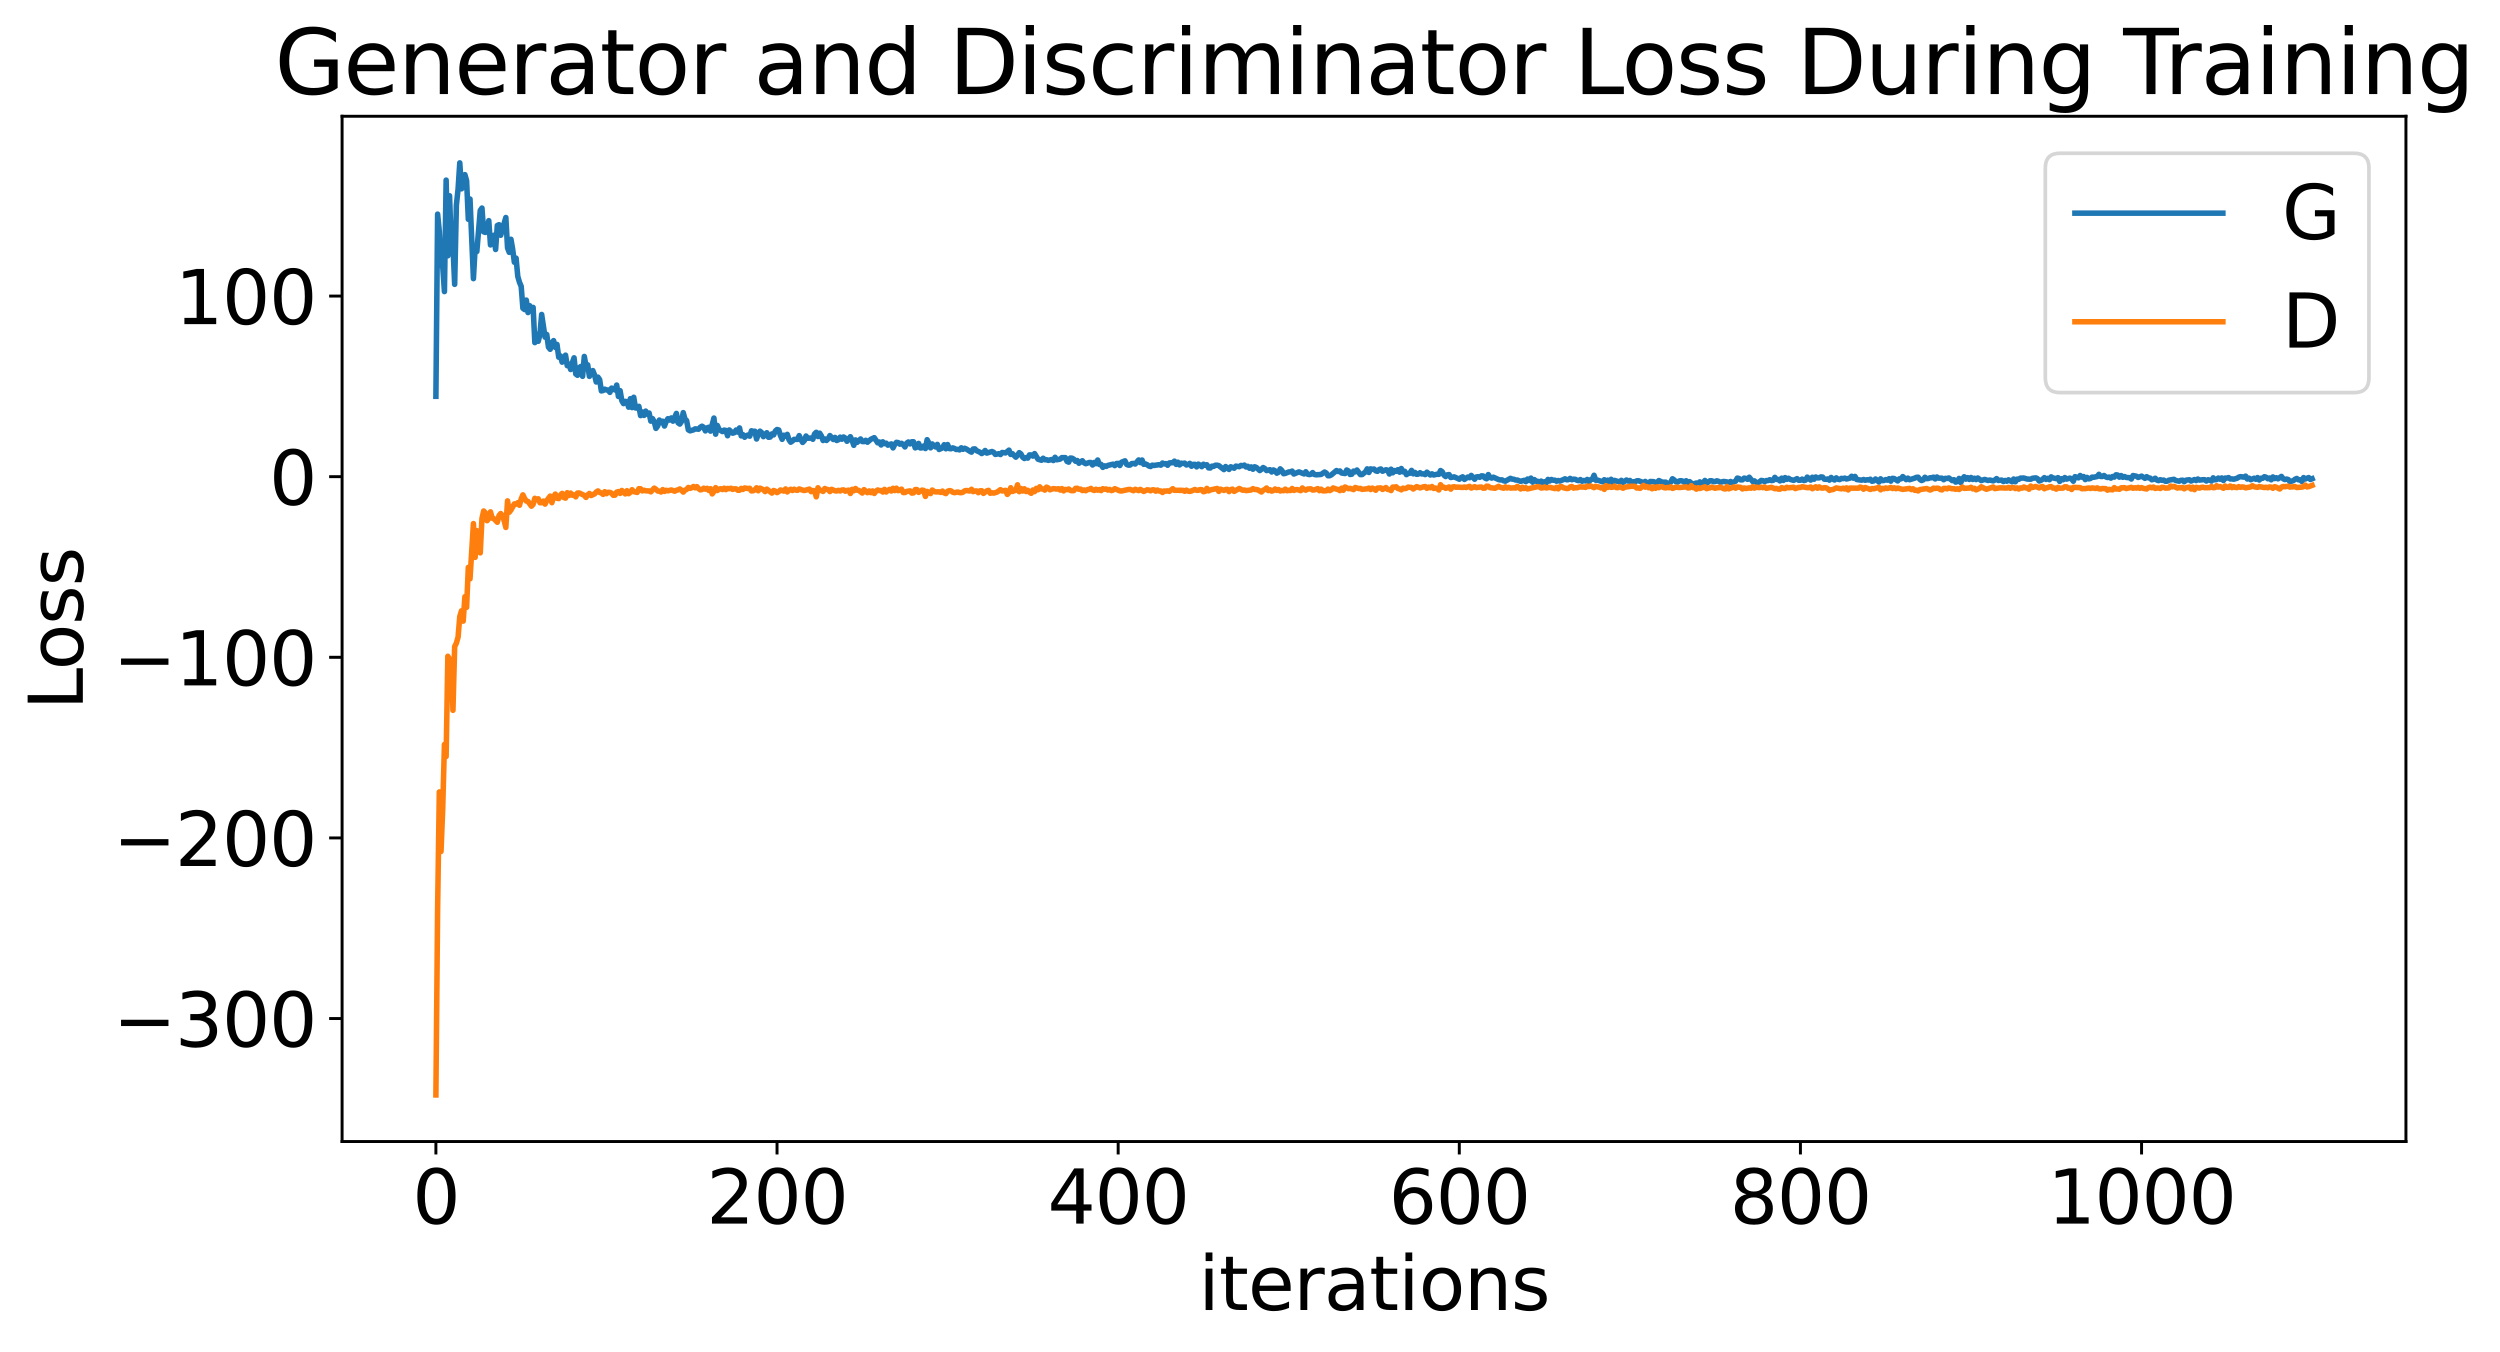 <?xml version="1.0" encoding="utf-8" standalone="no"?>
<!DOCTYPE svg PUBLIC "-//W3C//DTD SVG 1.1//EN"
  "http://www.w3.org/Graphics/SVG/1.1/DTD/svg11.dtd">
<svg xmlns:xlink="http://www.w3.org/1999/xlink" width="675.923pt" height="365.549pt" viewBox="0 0 675.923 365.549" xmlns="http://www.w3.org/2000/svg" version="1.1">
 <defs>
  <style type="text/css">*{stroke-linejoin: round; stroke-linecap: butt}</style>
 </defs>
 <g id="figure_1">
  <g id="patch_1">
   <path d="M 0 365.549 
L 675.923 365.549 
L 675.923 -0 
L 0 -0 
z
" style="fill: #ffffff"/>
  </g>
  <g id="axes_1">
   <g id="patch_2">
    <path d="M 92.491 308.636 
L 650.491 308.636 
L 650.491 31.436 
L 92.491 31.436 
z
" style="fill: #ffffff"/>
   </g>
   <g id="matplotlib.axis_1">
    <g id="xtick_1">
     <g id="line2d_1">
      <defs>
       <path id="m1c64ca607b" d="M 0 0 
L 0 3.5 
" style="stroke: #000000; stroke-width: 0.8"/>
      </defs>
      <g>
       <use xlink:href="#m1c64ca607b" x="117.854" y="308.636" style="stroke: #000000; stroke-width: 0.8"/>
      </g>
     </g>
     <g id="text_1">
      <!-- 0 -->
      <g transform="translate(111.492 330.833) scale(0.2 -0.2)">
       <defs>
        <path id="DejaVuSans-30" d="M 2034 4250 
Q 1547 4250 1301 3770 
Q 1056 3291 1056 2328 
Q 1056 1369 1301 889 
Q 1547 409 2034 409 
Q 2525 409 2770 889 
Q 3016 1369 3016 2328 
Q 3016 3291 2770 3770 
Q 2525 4250 2034 4250 
z
M 2034 4750 
Q 2819 4750 3233 4129 
Q 3647 3509 3647 2328 
Q 3647 1150 3233 529 
Q 2819 -91 2034 -91 
Q 1250 -91 836 529 
Q 422 1150 422 2328 
Q 422 3509 836 4129 
Q 1250 4750 2034 4750 
z
" transform="scale(0.016)"/>
       </defs>
       <use xlink:href="#DejaVuSans-30"/>
      </g>
     </g>
    </g>
    <g id="xtick_2">
     <g id="line2d_2">
      <g>
       <use xlink:href="#m1c64ca607b" x="210.086" y="308.636" style="stroke: #000000; stroke-width: 0.8"/>
      </g>
     </g>
     <g id="text_2">
      <!-- 200 -->
      <g transform="translate(190.998 330.833) scale(0.2 -0.2)">
       <defs>
        <path id="DejaVuSans-32" d="M 1228 531 
L 3431 531 
L 3431 0 
L 469 0 
L 469 531 
Q 828 903 1448 1529 
Q 2069 2156 2228 2338 
Q 2531 2678 2651 2914 
Q 2772 3150 2772 3378 
Q 2772 3750 2511 3984 
Q 2250 4219 1831 4219 
Q 1534 4219 1204 4116 
Q 875 4013 500 3803 
L 500 4441 
Q 881 4594 1212 4672 
Q 1544 4750 1819 4750 
Q 2544 4750 2975 4387 
Q 3406 4025 3406 3419 
Q 3406 3131 3298 2873 
Q 3191 2616 2906 2266 
Q 2828 2175 2409 1742 
Q 1991 1309 1228 531 
z
" transform="scale(0.016)"/>
       </defs>
       <use xlink:href="#DejaVuSans-32"/>
       <use xlink:href="#DejaVuSans-30" x="63.623"/>
       <use xlink:href="#DejaVuSans-30" x="127.246"/>
      </g>
     </g>
    </g>
    <g id="xtick_3">
     <g id="line2d_3">
      <g>
       <use xlink:href="#m1c64ca607b" x="302.317" y="308.636" style="stroke: #000000; stroke-width: 0.8"/>
      </g>
     </g>
     <g id="text_3">
      <!-- 400 -->
      <g transform="translate(283.23 330.833) scale(0.2 -0.2)">
       <defs>
        <path id="DejaVuSans-34" d="M 2419 4116 
L 825 1625 
L 2419 1625 
L 2419 4116 
z
M 2253 4666 
L 3047 4666 
L 3047 1625 
L 3713 1625 
L 3713 1100 
L 3047 1100 
L 3047 0 
L 2419 0 
L 2419 1100 
L 313 1100 
L 313 1709 
L 2253 4666 
z
" transform="scale(0.016)"/>
       </defs>
       <use xlink:href="#DejaVuSans-34"/>
       <use xlink:href="#DejaVuSans-30" x="63.623"/>
       <use xlink:href="#DejaVuSans-30" x="127.246"/>
      </g>
     </g>
    </g>
    <g id="xtick_4">
     <g id="line2d_4">
      <g>
       <use xlink:href="#m1c64ca607b" x="394.548" y="308.636" style="stroke: #000000; stroke-width: 0.8"/>
      </g>
     </g>
     <g id="text_4">
      <!-- 600 -->
      <g transform="translate(375.461 330.833) scale(0.2 -0.2)">
       <defs>
        <path id="DejaVuSans-36" d="M 2113 2584 
Q 1688 2584 1439 2293 
Q 1191 2003 1191 1497 
Q 1191 994 1439 701 
Q 1688 409 2113 409 
Q 2538 409 2786 701 
Q 3034 994 3034 1497 
Q 3034 2003 2786 2293 
Q 2538 2584 2113 2584 
z
M 3366 4563 
L 3366 3988 
Q 3128 4100 2886 4159 
Q 2644 4219 2406 4219 
Q 1781 4219 1451 3797 
Q 1122 3375 1075 2522 
Q 1259 2794 1537 2939 
Q 1816 3084 2150 3084 
Q 2853 3084 3261 2657 
Q 3669 2231 3669 1497 
Q 3669 778 3244 343 
Q 2819 -91 2113 -91 
Q 1303 -91 875 529 
Q 447 1150 447 2328 
Q 447 3434 972 4092 
Q 1497 4750 2381 4750 
Q 2619 4750 2861 4703 
Q 3103 4656 3366 4563 
z
" transform="scale(0.016)"/>
       </defs>
       <use xlink:href="#DejaVuSans-36"/>
       <use xlink:href="#DejaVuSans-30" x="63.623"/>
       <use xlink:href="#DejaVuSans-30" x="127.246"/>
      </g>
     </g>
    </g>
    <g id="xtick_5">
     <g id="line2d_5">
      <g>
       <use xlink:href="#m1c64ca607b" x="486.78" y="308.636" style="stroke: #000000; stroke-width: 0.8"/>
      </g>
     </g>
     <g id="text_5">
      <!-- 800 -->
      <g transform="translate(467.692 330.833) scale(0.2 -0.2)">
       <defs>
        <path id="DejaVuSans-38" d="M 2034 2216 
Q 1584 2216 1326 1975 
Q 1069 1734 1069 1313 
Q 1069 891 1326 650 
Q 1584 409 2034 409 
Q 2484 409 2743 651 
Q 3003 894 3003 1313 
Q 3003 1734 2745 1975 
Q 2488 2216 2034 2216 
z
M 1403 2484 
Q 997 2584 770 2862 
Q 544 3141 544 3541 
Q 544 4100 942 4425 
Q 1341 4750 2034 4750 
Q 2731 4750 3128 4425 
Q 3525 4100 3525 3541 
Q 3525 3141 3298 2862 
Q 3072 2584 2669 2484 
Q 3125 2378 3379 2068 
Q 3634 1759 3634 1313 
Q 3634 634 3220 271 
Q 2806 -91 2034 -91 
Q 1263 -91 848 271 
Q 434 634 434 1313 
Q 434 1759 690 2068 
Q 947 2378 1403 2484 
z
M 1172 3481 
Q 1172 3119 1398 2916 
Q 1625 2713 2034 2713 
Q 2441 2713 2670 2916 
Q 2900 3119 2900 3481 
Q 2900 3844 2670 4047 
Q 2441 4250 2034 4250 
Q 1625 4250 1398 4047 
Q 1172 3844 1172 3481 
z
" transform="scale(0.016)"/>
       </defs>
       <use xlink:href="#DejaVuSans-38"/>
       <use xlink:href="#DejaVuSans-30" x="63.623"/>
       <use xlink:href="#DejaVuSans-30" x="127.246"/>
      </g>
     </g>
    </g>
    <g id="xtick_6">
     <g id="line2d_6">
      <g>
       <use xlink:href="#m1c64ca607b" x="579.011" y="308.636" style="stroke: #000000; stroke-width: 0.8"/>
      </g>
     </g>
     <g id="text_6">
      <!-- 1000 -->
      <g transform="translate(553.561 330.833) scale(0.2 -0.2)">
       <defs>
        <path id="DejaVuSans-31" d="M 794 531 
L 1825 531 
L 1825 4091 
L 703 3866 
L 703 4441 
L 1819 4666 
L 2450 4666 
L 2450 531 
L 3481 531 
L 3481 0 
L 794 0 
L 794 531 
z
" transform="scale(0.016)"/>
       </defs>
       <use xlink:href="#DejaVuSans-31"/>
       <use xlink:href="#DejaVuSans-30" x="63.623"/>
       <use xlink:href="#DejaVuSans-30" x="127.246"/>
       <use xlink:href="#DejaVuSans-30" x="190.869"/>
      </g>
     </g>
    </g>
    <g id="text_7">
     <!-- iterations -->
     <g transform="translate(324.036 354.189) scale(0.2 -0.2)">
      <defs>
       <path id="DejaVuSans-69" d="M 603 3500 
L 1178 3500 
L 1178 0 
L 603 0 
L 603 3500 
z
M 603 4863 
L 1178 4863 
L 1178 4134 
L 603 4134 
L 603 4863 
z
" transform="scale(0.016)"/>
       <path id="DejaVuSans-74" d="M 1172 4494 
L 1172 3500 
L 2356 3500 
L 2356 3053 
L 1172 3053 
L 1172 1153 
Q 1172 725 1289 603 
Q 1406 481 1766 481 
L 2356 481 
L 2356 0 
L 1766 0 
Q 1100 0 847 248 
Q 594 497 594 1153 
L 594 3053 
L 172 3053 
L 172 3500 
L 594 3500 
L 594 4494 
L 1172 4494 
z
" transform="scale(0.016)"/>
       <path id="DejaVuSans-65" d="M 3597 1894 
L 3597 1613 
L 953 1613 
Q 991 1019 1311 708 
Q 1631 397 2203 397 
Q 2534 397 2845 478 
Q 3156 559 3463 722 
L 3463 178 
Q 3153 47 2828 -22 
Q 2503 -91 2169 -91 
Q 1331 -91 842 396 
Q 353 884 353 1716 
Q 353 2575 817 3079 
Q 1281 3584 2069 3584 
Q 2775 3584 3186 3129 
Q 3597 2675 3597 1894 
z
M 3022 2063 
Q 3016 2534 2758 2815 
Q 2500 3097 2075 3097 
Q 1594 3097 1305 2825 
Q 1016 2553 972 2059 
L 3022 2063 
z
" transform="scale(0.016)"/>
       <path id="DejaVuSans-72" d="M 2631 2963 
Q 2534 3019 2420 3045 
Q 2306 3072 2169 3072 
Q 1681 3072 1420 2755 
Q 1159 2438 1159 1844 
L 1159 0 
L 581 0 
L 581 3500 
L 1159 3500 
L 1159 2956 
Q 1341 3275 1631 3429 
Q 1922 3584 2338 3584 
Q 2397 3584 2469 3576 
Q 2541 3569 2628 3553 
L 2631 2963 
z
" transform="scale(0.016)"/>
       <path id="DejaVuSans-61" d="M 2194 1759 
Q 1497 1759 1228 1600 
Q 959 1441 959 1056 
Q 959 750 1161 570 
Q 1363 391 1709 391 
Q 2188 391 2477 730 
Q 2766 1069 2766 1631 
L 2766 1759 
L 2194 1759 
z
M 3341 1997 
L 3341 0 
L 2766 0 
L 2766 531 
Q 2569 213 2275 61 
Q 1981 -91 1556 -91 
Q 1019 -91 701 211 
Q 384 513 384 1019 
Q 384 1609 779 1909 
Q 1175 2209 1959 2209 
L 2766 2209 
L 2766 2266 
Q 2766 2663 2505 2880 
Q 2244 3097 1772 3097 
Q 1472 3097 1187 3025 
Q 903 2953 641 2809 
L 641 3341 
Q 956 3463 1253 3523 
Q 1550 3584 1831 3584 
Q 2591 3584 2966 3190 
Q 3341 2797 3341 1997 
z
" transform="scale(0.016)"/>
       <path id="DejaVuSans-6f" d="M 1959 3097 
Q 1497 3097 1228 2736 
Q 959 2375 959 1747 
Q 959 1119 1226 758 
Q 1494 397 1959 397 
Q 2419 397 2687 759 
Q 2956 1122 2956 1747 
Q 2956 2369 2687 2733 
Q 2419 3097 1959 3097 
z
M 1959 3584 
Q 2709 3584 3137 3096 
Q 3566 2609 3566 1747 
Q 3566 888 3137 398 
Q 2709 -91 1959 -91 
Q 1206 -91 779 398 
Q 353 888 353 1747 
Q 353 2609 779 3096 
Q 1206 3584 1959 3584 
z
" transform="scale(0.016)"/>
       <path id="DejaVuSans-6e" d="M 3513 2113 
L 3513 0 
L 2938 0 
L 2938 2094 
Q 2938 2591 2744 2837 
Q 2550 3084 2163 3084 
Q 1697 3084 1428 2787 
Q 1159 2491 1159 1978 
L 1159 0 
L 581 0 
L 581 3500 
L 1159 3500 
L 1159 2956 
Q 1366 3272 1645 3428 
Q 1925 3584 2291 3584 
Q 2894 3584 3203 3211 
Q 3513 2838 3513 2113 
z
" transform="scale(0.016)"/>
       <path id="DejaVuSans-73" d="M 2834 3397 
L 2834 2853 
Q 2591 2978 2328 3040 
Q 2066 3103 1784 3103 
Q 1356 3103 1142 2972 
Q 928 2841 928 2578 
Q 928 2378 1081 2264 
Q 1234 2150 1697 2047 
L 1894 2003 
Q 2506 1872 2764 1633 
Q 3022 1394 3022 966 
Q 3022 478 2636 193 
Q 2250 -91 1575 -91 
Q 1294 -91 989 -36 
Q 684 19 347 128 
L 347 722 
Q 666 556 975 473 
Q 1284 391 1588 391 
Q 1994 391 2212 530 
Q 2431 669 2431 922 
Q 2431 1156 2273 1281 
Q 2116 1406 1581 1522 
L 1381 1569 
Q 847 1681 609 1914 
Q 372 2147 372 2553 
Q 372 3047 722 3315 
Q 1072 3584 1716 3584 
Q 2034 3584 2315 3537 
Q 2597 3491 2834 3397 
z
" transform="scale(0.016)"/>
      </defs>
      <use xlink:href="#DejaVuSans-69"/>
      <use xlink:href="#DejaVuSans-74" x="27.783"/>
      <use xlink:href="#DejaVuSans-65" x="66.992"/>
      <use xlink:href="#DejaVuSans-72" x="128.516"/>
      <use xlink:href="#DejaVuSans-61" x="169.629"/>
      <use xlink:href="#DejaVuSans-74" x="230.908"/>
      <use xlink:href="#DejaVuSans-69" x="270.117"/>
      <use xlink:href="#DejaVuSans-6f" x="297.9"/>
      <use xlink:href="#DejaVuSans-6e" x="359.082"/>
      <use xlink:href="#DejaVuSans-73" x="422.461"/>
     </g>
    </g>
   </g>
   <g id="matplotlib.axis_2">
    <g id="ytick_1">
     <g id="line2d_7">
      <defs>
       <path id="m84f82868ae" d="M 0 0 
L -3.5 0 
" style="stroke: #000000; stroke-width: 0.8"/>
      </defs>
      <g>
       <use xlink:href="#m84f82868ae" x="92.491" y="275.384" style="stroke: #000000; stroke-width: 0.8"/>
      </g>
     </g>
     <g id="text_8">
      <!-- −300 -->
      <g transform="translate(30.556 282.982) scale(0.2 -0.2)">
       <defs>
        <path id="DejaVuSans-2212" d="M 678 2272 
L 4684 2272 
L 4684 1741 
L 678 1741 
L 678 2272 
z
" transform="scale(0.016)"/>
        <path id="DejaVuSans-33" d="M 2597 2516 
Q 3050 2419 3304 2112 
Q 3559 1806 3559 1356 
Q 3559 666 3084 287 
Q 2609 -91 1734 -91 
Q 1441 -91 1130 -33 
Q 819 25 488 141 
L 488 750 
Q 750 597 1062 519 
Q 1375 441 1716 441 
Q 2309 441 2620 675 
Q 2931 909 2931 1356 
Q 2931 1769 2642 2001 
Q 2353 2234 1838 2234 
L 1294 2234 
L 1294 2753 
L 1863 2753 
Q 2328 2753 2575 2939 
Q 2822 3125 2822 3475 
Q 2822 3834 2567 4026 
Q 2313 4219 1838 4219 
Q 1578 4219 1281 4162 
Q 984 4106 628 3988 
L 628 4550 
Q 988 4650 1302 4700 
Q 1616 4750 1894 4750 
Q 2613 4750 3031 4423 
Q 3450 4097 3450 3541 
Q 3450 3153 3228 2886 
Q 3006 2619 2597 2516 
z
" transform="scale(0.016)"/>
       </defs>
       <use xlink:href="#DejaVuSans-2212"/>
       <use xlink:href="#DejaVuSans-33" x="83.789"/>
       <use xlink:href="#DejaVuSans-30" x="147.412"/>
       <use xlink:href="#DejaVuSans-30" x="211.035"/>
      </g>
     </g>
    </g>
    <g id="ytick_2">
     <g id="line2d_8">
      <g>
       <use xlink:href="#m84f82868ae" x="92.491" y="226.549" style="stroke: #000000; stroke-width: 0.8"/>
      </g>
     </g>
     <g id="text_9">
      <!-- −200 -->
      <g transform="translate(30.556 234.147) scale(0.2 -0.2)">
       <use xlink:href="#DejaVuSans-2212"/>
       <use xlink:href="#DejaVuSans-32" x="83.789"/>
       <use xlink:href="#DejaVuSans-30" x="147.412"/>
       <use xlink:href="#DejaVuSans-30" x="211.035"/>
      </g>
     </g>
    </g>
    <g id="ytick_3">
     <g id="line2d_9">
      <g>
       <use xlink:href="#m84f82868ae" x="92.491" y="177.714" style="stroke: #000000; stroke-width: 0.8"/>
      </g>
     </g>
     <g id="text_10">
      <!-- −100 -->
      <g transform="translate(30.556 185.312) scale(0.2 -0.2)">
       <use xlink:href="#DejaVuSans-2212"/>
       <use xlink:href="#DejaVuSans-31" x="83.789"/>
       <use xlink:href="#DejaVuSans-30" x="147.412"/>
       <use xlink:href="#DejaVuSans-30" x="211.035"/>
      </g>
     </g>
    </g>
    <g id="ytick_4">
     <g id="line2d_10">
      <g>
       <use xlink:href="#m84f82868ae" x="92.491" y="128.879" style="stroke: #000000; stroke-width: 0.8"/>
      </g>
     </g>
     <g id="text_11">
      <!-- 0 -->
      <g transform="translate(72.766 136.477) scale(0.2 -0.2)">
       <use xlink:href="#DejaVuSans-30"/>
      </g>
     </g>
    </g>
    <g id="ytick_5">
     <g id="line2d_11">
      <g>
       <use xlink:href="#m84f82868ae" x="92.491" y="80.044" style="stroke: #000000; stroke-width: 0.8"/>
      </g>
     </g>
     <g id="text_12">
      <!-- 100 -->
      <g transform="translate(47.316 87.642) scale(0.2 -0.2)">
       <use xlink:href="#DejaVuSans-31"/>
       <use xlink:href="#DejaVuSans-30" x="63.623"/>
       <use xlink:href="#DejaVuSans-30" x="127.246"/>
      </g>
     </g>
    </g>
    <g id="text_13">
     <!-- Loss -->
     <g transform="translate(22.397 191.971) rotate(-90) scale(0.2 -0.2)">
      <defs>
       <path id="DejaVuSans-4c" d="M 628 4666 
L 1259 4666 
L 1259 531 
L 3531 531 
L 3531 0 
L 628 0 
L 628 4666 
z
" transform="scale(0.016)"/>
      </defs>
      <use xlink:href="#DejaVuSans-4c"/>
      <use xlink:href="#DejaVuSans-6f" x="53.963"/>
      <use xlink:href="#DejaVuSans-73" x="115.145"/>
      <use xlink:href="#DejaVuSans-73" x="167.244"/>
     </g>
    </g>
   </g>
   <g id="line2d_12">
    <path d="M 117.854 107.144 
L 118.315 57.898 
L 118.777 62.589 
L 119.238 71.838 
L 119.699 72.058 
L 120.16 78.836 
L 120.621 48.7 
L 121.082 69.152 
L 121.544 52.93 
L 122.005 66.097 
L 122.466 66.553 
L 122.927 76.877 
L 123.388 55.497 
L 123.849 51.116 
L 124.31 44.036 
L 124.772 51.052 
L 125.233 50.556 
L 125.694 47.22 
L 126.155 48.867 
L 126.616 59.288 
L 127.077 53.815 
L 128 75.334 
L 128.461 66.979 
L 128.922 67.998 
L 129.844 56.908 
L 130.306 56.254 
L 130.767 62.684 
L 131.228 62.834 
L 131.689 61.865 
L 132.15 59.659 
L 132.611 66.22 
L 133.072 64.707 
L 133.534 63.602 
L 133.995 67.449 
L 134.456 60.971 
L 134.917 60.752 
L 135.378 63.604 
L 136.762 58.814 
L 137.223 67.023 
L 137.684 68.229 
L 138.145 64.692 
L 138.606 67.375 
L 139.067 70.902 
L 139.529 69.796 
L 139.99 74.729 
L 140.451 76.322 
L 140.912 77.424 
L 141.373 83.332 
L 141.834 83.697 
L 142.296 81.139 
L 142.757 84.504 
L 143.218 82.654 
L 143.679 83.971 
L 144.14 83.117 
L 144.601 92.63 
L 145.063 90.33 
L 145.524 92.276 
L 145.985 90.397 
L 146.446 85.023 
L 147.368 91.155 
L 147.829 90.441 
L 148.291 93.864 
L 148.752 94.437 
L 149.213 92.706 
L 149.674 92.096 
L 150.135 93.933 
L 150.596 93.13 
L 151.058 96.577 
L 151.519 96.222 
L 151.98 97.916 
L 152.441 97.105 
L 152.902 96.027 
L 153.363 98.866 
L 153.825 98.463 
L 154.286 99.901 
L 154.747 98.01 
L 155.208 96.745 
L 155.669 101.116 
L 156.13 101.463 
L 156.591 99.408 
L 157.053 99.079 
L 157.514 101.749 
L 157.975 96.374 
L 158.436 98.878 
L 158.897 98.642 
L 159.358 101.755 
L 159.82 100.499 
L 160.281 100.197 
L 160.742 101.359 
L 161.203 103.278 
L 161.664 101.969 
L 162.125 102.624 
L 162.586 105.688 
L 163.048 105.592 
L 163.509 105.223 
L 163.97 105.443 
L 164.431 105.435 
L 164.892 106.081 
L 165.353 104.934 
L 166.276 105.439 
L 166.737 104.112 
L 167.198 107.187 
L 167.659 105.624 
L 168.12 108.334 
L 168.582 109.121 
L 169.043 108.514 
L 169.504 108.622 
L 169.965 110.089 
L 170.426 107.8 
L 170.887 110.201 
L 171.348 107.412 
L 171.81 110.289 
L 172.271 110.332 
L 172.732 109.868 
L 173.193 112.364 
L 173.654 111.385 
L 174.115 112.31 
L 174.577 111.154 
L 175.038 111.987 
L 175.499 111.672 
L 175.96 113.863 
L 176.421 113.192 
L 176.882 114.015 
L 177.344 115.818 
L 177.805 115.191 
L 178.266 113.57 
L 178.727 114.282 
L 179.188 113.888 
L 179.649 115.181 
L 180.11 113.979 
L 180.572 113.208 
L 181.033 113.577 
L 181.494 112.998 
L 181.955 113.869 
L 182.877 111.774 
L 183.339 114.315 
L 183.8 114.652 
L 184.261 113.951 
L 184.722 111.565 
L 185.183 113.268 
L 185.644 113.724 
L 186.106 116.218 
L 186.567 116.483 
L 187.489 116.223 
L 187.95 115.955 
L 188.872 116.044 
L 189.334 115.516 
L 189.795 115.237 
L 190.256 115.527 
L 190.717 116.5 
L 191.178 115.702 
L 191.639 115.514 
L 192.101 116.567 
L 193.023 113.034 
L 193.484 117.386 
L 193.945 115.03 
L 194.406 116.114 
L 195.329 116.686 
L 195.79 116.285 
L 196.251 116.383 
L 196.712 117.81 
L 197.173 116.248 
L 198.096 117.118 
L 198.557 116.979 
L 199.018 116.266 
L 199.479 116.829 
L 199.94 115.705 
L 200.401 117.849 
L 200.863 117.517 
L 201.324 118.218 
L 201.785 117.791 
L 202.246 117.614 
L 202.707 117.926 
L 203.168 116.472 
L 203.629 116.634 
L 204.091 116.587 
L 204.552 118.687 
L 205.013 117.391 
L 205.474 116.58 
L 205.935 116.951 
L 206.396 118.059 
L 207.319 116.999 
L 207.78 118.228 
L 208.241 118.162 
L 208.702 117.315 
L 209.163 117.584 
L 209.625 116.539 
L 210.086 116.131 
L 210.547 116.252 
L 211.008 117.751 
L 211.469 118.78 
L 211.93 117.676 
L 212.391 117.951 
L 212.853 117.441 
L 213.314 118.887 
L 213.775 119.556 
L 214.236 119.247 
L 214.697 118.792 
L 215.62 118.798 
L 216.081 117.779 
L 216.542 118.844 
L 217.003 119.614 
L 217.464 119.139 
L 217.925 117.891 
L 218.386 118.491 
L 219.309 118.426 
L 219.77 118.76 
L 220.231 117.305 
L 220.692 116.889 
L 221.153 118.019 
L 221.615 117.121 
L 222.076 117.852 
L 222.537 119.094 
L 222.998 118.677 
L 223.459 119.082 
L 223.92 118.623 
L 224.382 117.769 
L 225.304 118.825 
L 225.765 118.267 
L 226.226 119.092 
L 226.687 118.888 
L 227.148 118.195 
L 227.61 118.752 
L 228.071 118.149 
L 228.532 118.431 
L 228.993 119.302 
L 229.915 118.081 
L 230.377 119.077 
L 230.838 120.399 
L 231.299 118.94 
L 231.76 119.59 
L 232.682 118.686 
L 233.144 119.38 
L 233.605 119.397 
L 234.066 119.043 
L 234.527 119.562 
L 235.449 118.768 
L 236.372 118.335 
L 237.294 119.719 
L 237.755 119.506 
L 238.216 120.306 
L 238.677 119.455 
L 239.139 119.947 
L 239.6 119.823 
L 240.061 120.358 
L 240.983 120.023 
L 241.444 121.097 
L 241.906 120.173 
L 242.367 119.596 
L 242.828 119.661 
L 243.289 120.088 
L 243.75 119.862 
L 244.211 120.239 
L 244.672 120.832 
L 245.134 119.818 
L 245.595 119.497 
L 246.056 120.018 
L 246.517 119.449 
L 246.978 119.439 
L 247.439 121.084 
L 247.901 120.897 
L 248.362 119.887 
L 248.823 121.116 
L 249.284 121.079 
L 249.745 120.582 
L 250.206 121.268 
L 250.667 118.883 
L 251.129 119.746 
L 251.59 121.083 
L 252.051 120.035 
L 252.512 120.556 
L 252.973 120.845 
L 253.434 120.158 
L 253.896 121.522 
L 254.818 121.102 
L 255.279 120.238 
L 255.74 121.339 
L 256.201 120.2 
L 256.663 121.283 
L 257.124 121.328 
L 257.585 121.091 
L 258.046 121.249 
L 258.507 121.527 
L 258.968 121.493 
L 259.429 121.637 
L 259.891 121.078 
L 260.352 121.476 
L 260.813 121.201 
L 261.274 121.4 
L 262.196 122.001 
L 262.658 122.243 
L 263.119 121.401 
L 263.58 121.359 
L 264.041 121.848 
L 264.963 122.28 
L 265.425 122.623 
L 265.886 122.336 
L 266.347 121.807 
L 266.808 122.501 
L 268.191 122.077 
L 268.653 122.28 
L 269.114 122.86 
L 270.036 122.666 
L 270.497 122.895 
L 270.958 122.339 
L 271.881 122.452 
L 272.803 121.708 
L 273.264 122.86 
L 273.725 122.668 
L 274.648 123.603 
L 275.109 123.089 
L 275.57 122.383 
L 276.031 122.727 
L 276.492 123.602 
L 276.953 123.963 
L 277.415 123.736 
L 277.876 123.857 
L 278.337 122.995 
L 278.798 123.004 
L 279.259 123.311 
L 279.72 122.641 
L 280.643 124.149 
L 281.565 124.441 
L 282.026 123.901 
L 282.487 124.3 
L 282.948 124.293 
L 283.41 124.465 
L 284.332 124.244 
L 284.793 124.512 
L 285.254 123.638 
L 285.715 124.308 
L 286.638 124.128 
L 287.099 123.726 
L 288.021 123.724 
L 288.482 124.74 
L 288.944 124.95 
L 289.405 123.839 
L 289.866 123.885 
L 290.327 124.165 
L 290.788 124.699 
L 291.249 124.509 
L 291.71 125.245 
L 292.633 124.571 
L 293.094 125.132 
L 293.555 125.364 
L 294.477 125.051 
L 294.939 125.055 
L 295.4 125.719 
L 295.861 125.033 
L 296.322 125.357 
L 296.783 124.377 
L 297.244 125.585 
L 297.706 125.558 
L 298.167 126.362 
L 298.628 125.95 
L 299.089 126.09 
L 299.55 125.831 
L 300.934 125.499 
L 301.395 125.889 
L 301.856 125.333 
L 302.317 125.287 
L 302.778 125.851 
L 303.239 124.967 
L 304.162 124.594 
L 304.623 125.561 
L 305.084 125.775 
L 305.545 125.728 
L 306.006 125.337 
L 306.467 125.302 
L 306.929 125.452 
L 307.851 124.365 
L 308.312 125.078 
L 308.773 124.379 
L 309.234 125.539 
L 309.696 125.435 
L 310.157 125.647 
L 310.618 125.991 
L 311.079 126.135 
L 311.54 125.767 
L 312.001 125.846 
L 313.385 125.635 
L 313.846 125.767 
L 314.307 125.192 
L 314.768 125.428 
L 315.229 125.35 
L 315.691 125.79 
L 316.152 125.161 
L 317.074 125.094 
L 317.535 124.689 
L 317.996 125.55 
L 318.458 124.967 
L 318.919 125.7 
L 319.38 125.229 
L 319.841 125.31 
L 320.302 125.213 
L 320.763 125.708 
L 321.225 125.588 
L 321.686 125.288 
L 322.147 126.055 
L 322.608 125.553 
L 323.069 125.544 
L 323.53 126.227 
L 323.991 125.488 
L 324.453 125.763 
L 324.914 126.172 
L 325.375 125.514 
L 325.836 125.794 
L 326.297 125.659 
L 326.758 126.502 
L 327.22 126.526 
L 327.681 126.032 
L 328.142 126.09 
L 328.603 125.782 
L 329.064 125.779 
L 329.525 125.889 
L 330.909 126.962 
L 331.37 126.142 
L 332.292 126.915 
L 332.753 126.207 
L 333.676 126.591 
L 334.137 126.028 
L 335.059 126.178 
L 335.52 125.842 
L 335.982 125.926 
L 336.443 125.752 
L 336.904 126.262 
L 337.365 126.078 
L 337.826 126.604 
L 338.287 126.238 
L 338.748 126.862 
L 339.21 126.204 
L 339.671 126.376 
L 340.593 127.225 
L 341.054 126.901 
L 341.515 126.415 
L 341.977 126.696 
L 342.438 127.224 
L 343.36 126.999 
L 343.821 127.609 
L 344.282 127.061 
L 344.744 127.279 
L 345.205 127.93 
L 345.666 127.682 
L 346.127 126.765 
L 346.588 127.21 
L 347.049 128.075 
L 347.51 127.984 
L 348.433 127.601 
L 348.894 127.585 
L 349.355 127.371 
L 349.816 128.155 
L 351.2 127.582 
L 352.583 128.135 
L 353.044 127.55 
L 353.506 128.18 
L 353.967 128.322 
L 354.428 128.221 
L 354.889 127.773 
L 355.35 128.274 
L 355.811 128.376 
L 357.195 128.273 
L 358.117 127.627 
L 358.578 127.882 
L 359.039 128.622 
L 359.501 128.624 
L 359.962 128.38 
L 361.345 127.226 
L 361.806 127.476 
L 362.267 127.336 
L 362.729 127.884 
L 363.651 128.029 
L 364.112 127.076 
L 364.573 127.339 
L 365.034 128.282 
L 365.496 128.207 
L 365.957 127.373 
L 366.418 127.572 
L 366.879 127.078 
L 367.801 128.311 
L 368.263 128.308 
L 369.185 127.581 
L 369.646 126.765 
L 370.107 127.734 
L 370.568 126.768 
L 371.029 126.897 
L 371.491 126.814 
L 371.952 127.304 
L 372.413 127.431 
L 372.874 126.938 
L 373.335 126.795 
L 373.796 127.407 
L 374.719 127.014 
L 375.18 127.122 
L 375.641 128.153 
L 376.102 126.858 
L 376.563 127.826 
L 377.025 127.222 
L 377.486 127.428 
L 377.947 126.995 
L 378.408 127.659 
L 378.869 126.673 
L 379.33 127.574 
L 379.791 127.432 
L 380.253 128.323 
L 380.714 128.007 
L 381.175 127.952 
L 381.636 127.181 
L 382.097 128.106 
L 382.558 127.73 
L 383.02 128.242 
L 383.481 128.175 
L 383.942 127.806 
L 384.403 128.142 
L 384.864 128.107 
L 385.325 128.313 
L 385.786 127.662 
L 386.709 128.424 
L 387.17 128.113 
L 387.631 128.424 
L 388.553 128.212 
L 389.015 128.25 
L 389.476 127.226 
L 389.937 127.539 
L 390.398 128.461 
L 390.859 128.842 
L 391.32 128.382 
L 391.782 128.311 
L 392.243 129.099 
L 393.165 128.93 
L 394.087 129.346 
L 394.548 129.571 
L 395.01 129.133 
L 395.471 128.924 
L 395.932 129.617 
L 396.854 128.979 
L 397.315 129.157 
L 397.777 128.54 
L 398.699 129.569 
L 399.16 128.962 
L 399.621 128.878 
L 400.082 129.052 
L 400.544 128.657 
L 401.005 128.694 
L 401.466 129.237 
L 401.927 129.44 
L 402.388 128.315 
L 402.849 129.085 
L 403.31 129.259 
L 403.772 129.021 
L 405.155 129.654 
L 405.616 129.76 
L 406.077 129.737 
L 406.539 129.99 
L 407 130.095 
L 408.383 129.332 
L 408.844 129.546 
L 409.306 129.575 
L 409.767 129.788 
L 410.228 129.783 
L 411.15 130.133 
L 412.072 129.864 
L 412.534 130.227 
L 412.995 129.522 
L 413.456 129.92 
L 413.917 129.267 
L 414.378 130.363 
L 414.839 129.672 
L 415.301 130.1 
L 415.762 130.124 
L 416.223 130.386 
L 416.684 130.077 
L 417.145 130.469 
L 417.606 130.247 
L 418.067 130.503 
L 418.529 129.623 
L 418.99 130.044 
L 419.451 129.638 
L 419.912 129.852 
L 420.373 129.821 
L 420.834 130.095 
L 421.296 129.916 
L 421.757 130.056 
L 422.679 129.681 
L 423.14 129.463 
L 423.601 129.723 
L 424.063 129.679 
L 424.524 129.345 
L 424.985 129.698 
L 425.446 129.557 
L 425.907 129.591 
L 426.368 129.845 
L 426.829 129.945 
L 427.291 129.664 
L 427.752 130.115 
L 428.213 129.911 
L 428.674 130.04 
L 429.135 129.634 
L 429.596 130.248 
L 430.058 129.693 
L 430.519 129.575 
L 430.98 128.502 
L 431.441 129.834 
L 431.902 129.795 
L 433.286 130.26 
L 433.747 129.709 
L 434.208 130.614 
L 434.669 129.823 
L 435.13 130.118 
L 435.591 129.589 
L 436.053 130.486 
L 436.514 129.887 
L 437.897 130.319 
L 438.358 129.869 
L 438.82 130.428 
L 439.742 129.778 
L 440.203 130.07 
L 440.664 129.903 
L 441.125 130.419 
L 441.586 130.242 
L 442.048 130.276 
L 442.509 130.006 
L 442.97 129.965 
L 444.353 130.486 
L 444.815 130.163 
L 445.276 130.54 
L 445.737 130.736 
L 446.198 130.176 
L 447.12 130.229 
L 447.582 130.476 
L 448.043 130.424 
L 448.504 129.925 
L 449.426 130.364 
L 450.348 130.356 
L 450.81 130.74 
L 451.271 130.695 
L 451.732 130.334 
L 452.193 129.444 
L 452.654 129.777 
L 453.115 130.249 
L 453.577 130.348 
L 454.038 130.021 
L 454.499 129.961 
L 454.96 130.083 
L 455.421 130.398 
L 455.882 129.983 
L 456.344 130.562 
L 456.805 130.213 
L 457.266 130.605 
L 457.727 131.294 
L 458.188 130.741 
L 458.649 130.589 
L 459.11 130.823 
L 459.572 130.283 
L 460.033 130.687 
L 460.494 130.504 
L 460.955 129.905 
L 461.416 130.647 
L 462.339 129.985 
L 462.8 129.977 
L 463.261 130.224 
L 463.722 130.193 
L 464.183 129.998 
L 464.644 130.136 
L 465.106 130.397 
L 466.028 130.168 
L 466.95 130.305 
L 467.411 130.505 
L 467.872 130.182 
L 468.334 130.489 
L 469.256 130.092 
L 469.717 129.265 
L 470.178 129.368 
L 470.639 129.749 
L 471.101 129.728 
L 471.562 129.272 
L 472.023 129.346 
L 472.484 129.595 
L 472.945 129.032 
L 473.867 130.164 
L 474.329 130.016 
L 474.79 130.398 
L 475.251 130.497 
L 475.712 130.284 
L 476.173 129.896 
L 476.634 129.952 
L 477.096 130.229 
L 477.557 129.924 
L 478.018 129.946 
L 478.479 129.703 
L 478.94 129.929 
L 479.401 129.875 
L 479.863 129.066 
L 480.324 129.61 
L 480.785 129.641 
L 481.246 130.025 
L 481.707 129.283 
L 482.168 129.888 
L 482.629 129.134 
L 483.091 129.594 
L 483.552 129.31 
L 484.013 129.619 
L 484.935 129.876 
L 485.858 129.414 
L 486.319 129.847 
L 486.78 129.839 
L 487.241 129.533 
L 487.702 129.929 
L 488.163 129.814 
L 488.625 129.002 
L 489.547 129.803 
L 490.008 129.036 
L 490.469 129.567 
L 490.93 128.964 
L 491.391 129.21 
L 491.853 129.202 
L 492.314 128.939 
L 492.775 128.993 
L 493.236 129.552 
L 493.697 129.595 
L 494.158 129.5 
L 494.62 129.813 
L 495.081 129.091 
L 495.542 129.534 
L 496.003 129.78 
L 496.464 129.193 
L 496.925 129.568 
L 497.386 129.664 
L 497.848 129.338 
L 498.309 129.403 
L 498.77 129.269 
L 499.231 129.506 
L 500.153 129.272 
L 500.615 128.771 
L 501.076 129.283 
L 501.537 128.818 
L 501.998 129.649 
L 502.92 129.777 
L 503.382 129.828 
L 503.843 129.643 
L 504.304 129.849 
L 504.765 129.708 
L 505.226 129.771 
L 505.687 129.565 
L 506.148 130.119 
L 506.61 130.013 
L 507.071 129.505 
L 507.532 129.831 
L 507.993 130.334 
L 508.454 129.458 
L 508.915 129.94 
L 509.377 129.909 
L 509.838 129.673 
L 510.299 129.825 
L 510.76 129.425 
L 511.221 130.087 
L 511.682 129.327 
L 512.144 129.395 
L 513.066 130.025 
L 513.527 129.458 
L 513.988 129.465 
L 514.449 128.856 
L 515.372 129.676 
L 515.833 129.273 
L 516.294 129.699 
L 517.677 129.276 
L 518.139 129.06 
L 518.6 129.019 
L 519.061 129.603 
L 519.522 129.919 
L 519.983 129.743 
L 520.444 129.039 
L 520.906 129.41 
L 521.367 129.372 
L 521.828 129.181 
L 522.289 129.178 
L 522.75 129.014 
L 523.211 129.493 
L 523.672 128.963 
L 524.134 129.275 
L 525.056 129.294 
L 525.517 129.699 
L 525.978 129.334 
L 526.439 129.365 
L 526.901 129.227 
L 527.823 129.937 
L 528.284 129.695 
L 528.745 130.339 
L 529.206 130.203 
L 529.667 129.357 
L 530.129 130.455 
L 530.59 129.527 
L 531.051 128.906 
L 531.512 129.543 
L 531.973 129.14 
L 532.434 129.622 
L 532.896 129.102 
L 533.357 129.625 
L 533.818 129.298 
L 534.279 129.666 
L 534.74 129.234 
L 535.663 129.929 
L 536.585 129.624 
L 537.507 129.902 
L 537.968 129.783 
L 538.891 130.01 
L 539.352 129.78 
L 539.813 129.398 
L 540.274 129.898 
L 541.196 129.8 
L 541.658 130.197 
L 542.119 129.902 
L 542.58 130.106 
L 543.041 129.725 
L 543.963 130.254 
L 544.425 129.517 
L 544.886 130.249 
L 545.347 129.544 
L 545.808 129.597 
L 546.269 129.27 
L 547.191 129.249 
L 548.114 129.526 
L 549.036 129.564 
L 549.497 129.311 
L 550.42 129.2 
L 550.881 129.415 
L 551.342 130.05 
L 551.803 129.88 
L 552.264 129.578 
L 552.725 129.14 
L 553.186 129.623 
L 553.648 129.334 
L 554.109 129.695 
L 554.57 128.93 
L 555.031 129.217 
L 555.953 129.405 
L 556.415 129.137 
L 556.876 130.16 
L 557.337 129.431 
L 557.798 129.717 
L 558.259 129.12 
L 558.72 129.539 
L 559.643 129.266 
L 560.104 129.493 
L 560.565 130.105 
L 561.026 128.874 
L 561.948 129.196 
L 562.41 128.567 
L 562.871 129.01 
L 563.332 128.841 
L 563.793 129.667 
L 564.254 129.076 
L 564.715 129.47 
L 565.177 129.376 
L 565.638 129.002 
L 566.099 129.032 
L 567.021 128.839 
L 567.482 128.246 
L 567.944 128.814 
L 568.405 128.827 
L 568.866 128.567 
L 569.327 128.928 
L 569.788 129.098 
L 570.249 128.994 
L 570.71 129.273 
L 571.172 128.839 
L 571.633 128.999 
L 572.094 128.378 
L 572.555 128.44 
L 573.016 129.01 
L 573.477 128.581 
L 573.939 129.051 
L 574.4 128.846 
L 574.861 129.087 
L 575.783 129.157 
L 576.244 129.511 
L 576.706 128.576 
L 577.628 128.76 
L 578.089 129.086 
L 579.011 128.731 
L 579.934 129.324 
L 580.395 128.882 
L 580.856 129.2 
L 581.317 129.261 
L 581.778 129.715 
L 582.239 129.606 
L 582.701 129.302 
L 583.162 129.802 
L 583.623 129.95 
L 584.084 129.7 
L 584.545 129.874 
L 585.006 129.8 
L 585.467 130.122 
L 585.929 130.1 
L 586.39 129.823 
L 587.773 129.595 
L 588.234 129.906 
L 589.157 130.102 
L 589.618 129.877 
L 590.079 129.822 
L 590.54 130.242 
L 591.001 129.83 
L 591.924 129.707 
L 592.385 130.057 
L 593.307 129.658 
L 593.768 129.922 
L 594.229 129.512 
L 594.691 129.8 
L 595.613 129.697 
L 596.074 129.698 
L 596.535 130.047 
L 596.996 129.714 
L 597.458 129.811 
L 597.919 130.064 
L 598.38 129.193 
L 598.841 129.725 
L 599.302 129.657 
L 599.763 129.248 
L 600.225 129.568 
L 600.686 129.22 
L 601.147 129.909 
L 601.608 129.258 
L 602.069 129.275 
L 602.53 129.128 
L 602.991 129.496 
L 603.453 129.474 
L 603.914 129.576 
L 604.836 129.3 
L 605.297 129.009 
L 605.758 128.87 
L 606.681 129.004 
L 607.142 128.737 
L 607.603 129.502 
L 608.064 129.273 
L 608.525 129.694 
L 609.448 129.298 
L 609.909 129.58 
L 610.37 129.122 
L 610.831 129.784 
L 611.292 129.3 
L 611.753 129.314 
L 612.215 128.891 
L 612.676 129.019 
L 613.137 129.439 
L 613.598 129.238 
L 614.059 129.727 
L 614.52 128.955 
L 614.982 129.386 
L 615.443 129.172 
L 615.904 129.462 
L 616.826 128.808 
L 617.287 129.434 
L 617.748 129.658 
L 618.21 129.521 
L 618.671 129.65 
L 619.132 130.222 
L 620.054 129.945 
L 620.515 129.565 
L 620.977 129.363 
L 621.438 129.733 
L 621.899 129.706 
L 622.36 130.182 
L 622.821 129.13 
L 623.282 129.499 
L 624.205 129.124 
L 624.666 129.637 
L 625.127 129.442 
L 625.127 129.442 
" clip-path="url(#pa880393b9b)" style="fill: none; stroke: #1f77b4; stroke-width: 1.5; stroke-linecap: square"/>
   </g>
   <g id="line2d_13">
    <path d="M 117.854 296.036 
L 118.315 245.889 
L 118.777 214.116 
L 119.238 230.212 
L 119.699 218.599 
L 120.16 201.28 
L 120.621 204.535 
L 121.082 177.44 
L 121.544 178.202 
L 122.005 178.387 
L 122.466 192.049 
L 122.927 174.812 
L 123.388 173.893 
L 123.849 172.251 
L 124.31 166.69 
L 124.772 165.152 
L 125.233 167.934 
L 125.694 161.328 
L 126.155 164.204 
L 126.616 153.409 
L 127.077 156.497 
L 128 141.56 
L 128.461 150.693 
L 128.922 143.47 
L 129.383 147.78 
L 129.844 149.48 
L 130.306 140.209 
L 130.767 138.161 
L 131.228 138.656 
L 131.689 140.776 
L 132.15 140.215 
L 132.611 138.392 
L 133.072 140.083 
L 133.534 140.229 
L 134.456 141.201 
L 134.917 139.392 
L 135.378 138.852 
L 135.839 139.385 
L 136.301 140.741 
L 136.762 142.601 
L 137.223 135.422 
L 137.684 138.496 
L 138.145 137.892 
L 139.067 136.235 
L 139.529 136.312 
L 139.99 135.916 
L 140.451 136.605 
L 140.912 134.887 
L 141.373 133.797 
L 141.834 134.764 
L 142.296 135.471 
L 142.757 135.576 
L 143.679 136.854 
L 144.14 136.369 
L 144.601 134.73 
L 145.063 135.08 
L 145.524 134.858 
L 145.985 135.928 
L 146.446 135.903 
L 146.907 135.48 
L 147.368 136.291 
L 147.829 135.346 
L 148.752 134.136 
L 149.213 135.905 
L 149.674 134.293 
L 150.135 133.586 
L 150.596 134.704 
L 151.058 134.804 
L 151.519 133.848 
L 151.98 133.401 
L 152.441 134.508 
L 152.902 134.678 
L 153.363 133.207 
L 153.825 133.966 
L 154.286 133.32 
L 154.747 133.889 
L 155.208 133.8 
L 155.669 134.327 
L 156.13 133.302 
L 156.591 133.276 
L 157.975 133.939 
L 158.436 134.482 
L 158.897 133.801 
L 159.358 133.42 
L 159.82 133.971 
L 160.742 133.537 
L 161.203 133.035 
L 161.664 132.735 
L 162.125 133.151 
L 162.586 133.268 
L 163.048 133.664 
L 163.509 132.938 
L 163.97 133.474 
L 164.431 133.108 
L 164.892 133.132 
L 165.353 133.334 
L 165.815 133.906 
L 166.276 133.875 
L 166.737 133.058 
L 167.198 132.907 
L 167.659 133.402 
L 168.12 132.611 
L 169.043 133.528 
L 169.504 132.677 
L 169.965 133.471 
L 170.426 133.102 
L 170.887 132.408 
L 171.348 132.924 
L 172.271 133.133 
L 172.732 132.128 
L 173.193 132.149 
L 173.654 132.724 
L 174.115 132.55 
L 174.577 132.697 
L 175.499 132.731 
L 175.96 132.976 
L 176.882 131.981 
L 177.344 132.27 
L 177.805 132.74 
L 178.266 132.811 
L 178.727 133.022 
L 179.188 132.379 
L 179.649 132.858 
L 180.11 132.557 
L 180.572 132.711 
L 181.494 132.468 
L 182.416 132.807 
L 182.877 132.557 
L 183.339 132.44 
L 183.8 132.202 
L 184.261 132.521 
L 184.722 133.04 
L 185.183 132.525 
L 185.644 132.331 
L 186.106 131.794 
L 186.567 132.032 
L 187.028 131.869 
L 187.489 131.536 
L 187.95 131.892 
L 188.411 131.571 
L 188.872 132.11 
L 189.334 132.442 
L 189.795 132.353 
L 190.256 131.994 
L 190.717 132.252 
L 191.178 132.031 
L 191.639 132.593 
L 192.101 132.129 
L 192.562 133.53 
L 193.023 132.899 
L 193.484 131.846 
L 193.945 132.624 
L 194.406 132.229 
L 194.867 132.144 
L 195.329 132.356 
L 195.79 131.998 
L 196.251 132.374 
L 196.712 132.069 
L 197.173 132.132 
L 197.634 132.018 
L 198.096 132.311 
L 198.557 132.154 
L 199.018 132.182 
L 199.479 132.544 
L 199.94 132.546 
L 200.401 132.056 
L 200.863 132.315 
L 201.324 131.94 
L 202.246 132.089 
L 202.707 132.028 
L 203.168 132.726 
L 203.629 132.686 
L 204.091 132.43 
L 204.552 131.889 
L 205.013 132.689 
L 205.474 131.981 
L 206.396 132.406 
L 206.858 132.911 
L 207.319 132.243 
L 208.702 133.31 
L 209.163 132.617 
L 209.625 132.793 
L 210.086 133.184 
L 210.547 132.899 
L 211.008 132.477 
L 211.93 132.776 
L 212.391 132.198 
L 212.853 133.002 
L 213.314 132.551 
L 213.775 132.282 
L 214.236 132.615 
L 214.697 132.264 
L 215.158 132.511 
L 215.62 132.562 
L 216.081 132.196 
L 217.003 132.509 
L 217.464 132.625 
L 218.848 132.239 
L 219.309 132.926 
L 219.77 132.623 
L 220.231 132.725 
L 220.692 134.327 
L 221.153 131.883 
L 221.615 132.567 
L 222.076 132.625 
L 222.537 132.867 
L 222.998 132.078 
L 223.459 132.299 
L 223.92 132.375 
L 224.382 132.899 
L 224.843 132.299 
L 225.765 132.699 
L 226.226 132.749 
L 226.687 132.572 
L 227.148 132.735 
L 227.61 132.501 
L 228.071 132.446 
L 228.532 132.801 
L 228.993 132.6 
L 229.454 132.528 
L 229.915 133.419 
L 230.377 132.304 
L 230.838 132.693 
L 231.299 132.084 
L 231.76 132.524 
L 232.221 132.6 
L 233.144 133.299 
L 233.605 132.386 
L 234.527 133.199 
L 234.988 132.739 
L 235.449 133.199 
L 235.91 132.736 
L 236.372 133.412 
L 236.833 132.808 
L 237.294 132.475 
L 237.755 132.64 
L 238.216 132.634 
L 238.677 133.024 
L 239.139 132.314 
L 239.6 133.015 
L 240.061 132.574 
L 240.522 132.311 
L 240.983 132.752 
L 241.444 132.027 
L 241.906 132.637 
L 242.367 131.997 
L 242.828 132.654 
L 243.75 132.255 
L 244.211 133.167 
L 244.672 133.161 
L 245.134 132.868 
L 246.056 132.716 
L 246.517 133.314 
L 246.978 133.259 
L 247.439 132.375 
L 247.901 132.37 
L 248.362 133.122 
L 249.284 132.516 
L 249.745 132.596 
L 250.206 134.213 
L 250.667 132.868 
L 251.59 133.448 
L 252.051 132.498 
L 252.512 132.841 
L 252.973 132.998 
L 253.896 132.979 
L 254.357 133.124 
L 254.818 132.775 
L 255.279 133.264 
L 255.74 133.448 
L 256.201 132.832 
L 256.663 132.644 
L 257.124 132.716 
L 257.585 133.071 
L 258.046 133.205 
L 258.968 133.019 
L 259.429 133.178 
L 259.891 133.213 
L 260.352 133.071 
L 260.813 132.711 
L 261.274 132.62 
L 262.196 132.757 
L 262.658 132.287 
L 263.119 132.918 
L 263.58 132.758 
L 264.041 132.742 
L 264.502 133.204 
L 264.963 132.704 
L 265.425 132.688 
L 265.886 133.395 
L 266.808 132.716 
L 267.269 132.583 
L 267.73 133.363 
L 268.191 133.219 
L 268.653 133.328 
L 269.575 133.046 
L 270.497 132.391 
L 270.958 132.746 
L 271.881 132.58 
L 272.342 133.667 
L 272.803 133.153 
L 273.264 131.872 
L 273.725 132.867 
L 274.648 132.53 
L 275.109 131.082 
L 275.57 132.932 
L 276.031 132.085 
L 276.492 132.76 
L 276.953 132.146 
L 277.415 132.89 
L 277.876 132.564 
L 278.337 133.069 
L 278.798 133.365 
L 279.259 132.478 
L 279.72 132.903 
L 280.182 132.04 
L 280.643 132.424 
L 281.104 131.619 
L 281.565 132.192 
L 282.026 132.203 
L 282.487 132.514 
L 282.948 131.714 
L 283.41 131.917 
L 283.871 132.424 
L 284.793 132.101 
L 285.715 132.229 
L 286.177 132.139 
L 286.638 132.493 
L 287.099 132.105 
L 287.56 132.714 
L 288.021 132.334 
L 288.482 132.394 
L 288.944 132.209 
L 289.405 132.594 
L 289.866 132.673 
L 290.327 132.637 
L 290.788 132.046 
L 291.249 132.009 
L 291.71 132.296 
L 292.172 132.244 
L 292.633 132.63 
L 293.094 132.472 
L 293.555 132.671 
L 294.016 132.354 
L 294.477 132.323 
L 294.939 132.05 
L 295.4 132.447 
L 295.861 132.605 
L 296.322 132.28 
L 296.783 132.521 
L 297.244 132.361 
L 297.706 132.645 
L 298.167 132.134 
L 298.628 132.289 
L 299.089 132.214 
L 299.55 132.5 
L 300.011 132.319 
L 300.472 132.632 
L 300.934 132.517 
L 301.395 132.131 
L 302.778 132.714 
L 303.239 132.746 
L 305.084 132.345 
L 305.545 132.325 
L 306.467 132.673 
L 306.929 132.29 
L 307.851 132.64 
L 308.312 132.315 
L 309.234 132.864 
L 310.157 132.428 
L 310.618 132.489 
L 311.079 132.696 
L 311.54 132.442 
L 312.001 132.444 
L 312.463 132.791 
L 312.924 132.491 
L 313.385 132.756 
L 313.846 132.738 
L 314.307 133.155 
L 314.768 132.749 
L 315.229 132.784 
L 315.691 132.704 
L 316.152 132.845 
L 317.074 132.135 
L 317.535 132.563 
L 319.841 132.575 
L 320.302 132.823 
L 320.763 132.52 
L 321.225 132.787 
L 321.686 132.849 
L 322.147 132.732 
L 323.069 132.341 
L 323.53 132.569 
L 323.991 132.546 
L 324.453 132.382 
L 324.914 132.401 
L 325.375 132.943 
L 325.836 132.837 
L 326.297 132.045 
L 326.758 132.712 
L 327.22 132.476 
L 329.064 132.069 
L 329.525 132.853 
L 329.986 132.256 
L 330.909 132.593 
L 331.37 132.348 
L 331.831 132.304 
L 332.292 132.914 
L 332.753 132.387 
L 333.215 132.243 
L 333.676 132.854 
L 335.059 132.077 
L 335.982 132.54 
L 336.443 132.487 
L 336.904 132.644 
L 338.287 132.471 
L 338.748 132.113 
L 339.21 132.344 
L 339.671 132.34 
L 340.132 132.469 
L 341.054 133.015 
L 341.515 132.549 
L 341.977 132.327 
L 342.438 131.942 
L 342.899 132.629 
L 343.36 132.416 
L 343.821 132.778 
L 344.282 132.625 
L 344.744 132.206 
L 345.205 132.574 
L 345.666 132.351 
L 346.127 132.739 
L 346.588 132.609 
L 347.049 132.661 
L 347.51 132.248 
L 347.972 132.676 
L 348.433 132.574 
L 348.894 132.617 
L 349.355 132.075 
L 349.816 132.591 
L 350.277 132.401 
L 350.739 132.366 
L 351.661 132.65 
L 352.122 131.937 
L 352.583 132.337 
L 353.044 132.526 
L 353.506 132.23 
L 354.428 132.168 
L 354.889 132.494 
L 355.35 132.462 
L 356.272 132.11 
L 356.734 132.661 
L 357.195 132.258 
L 357.656 132.708 
L 358.578 132.689 
L 359.039 132.238 
L 359.501 132.636 
L 359.962 132.399 
L 360.423 131.929 
L 361.345 132.253 
L 361.806 132.351 
L 362.267 132.641 
L 362.729 131.991 
L 363.19 132.541 
L 363.651 131.671 
L 364.573 132.127 
L 365.034 132.034 
L 365.957 132.37 
L 366.418 131.803 
L 367.34 132.095 
L 367.801 132.052 
L 368.263 132.304 
L 369.646 132.161 
L 370.107 131.968 
L 370.568 132.354 
L 371.029 131.975 
L 371.491 132.183 
L 371.952 132.545 
L 372.413 131.972 
L 373.335 131.915 
L 373.796 132.331 
L 374.719 131.817 
L 375.18 132.305 
L 375.641 132.378 
L 376.102 132.627 
L 376.563 131.689 
L 377.025 131.714 
L 377.486 131.614 
L 377.947 132.079 
L 378.408 132.188 
L 378.869 132.439 
L 379.33 131.98 
L 379.791 132.116 
L 380.253 132.016 
L 380.714 131.697 
L 381.636 131.804 
L 382.097 132.212 
L 383.02 131.571 
L 383.942 131.918 
L 384.864 131.618 
L 385.325 131.558 
L 385.786 132.027 
L 386.248 131.7 
L 386.709 131.871 
L 387.17 131.543 
L 387.631 132.062 
L 388.092 131.957 
L 388.553 132.11 
L 389.015 132.471 
L 389.476 131.054 
L 389.937 131.724 
L 390.398 131.716 
L 390.859 132.029 
L 391.782 131.659 
L 392.243 132.247 
L 392.704 131.673 
L 393.165 131.598 
L 393.626 131.732 
L 394.087 131.7 
L 395.01 131.758 
L 395.471 131.795 
L 395.932 131.673 
L 396.393 131.81 
L 397.315 131.495 
L 397.777 131.955 
L 398.699 131.584 
L 399.16 131.833 
L 400.082 131.703 
L 400.544 131.678 
L 401.005 131.993 
L 401.466 131.968 
L 401.927 131.45 
L 402.388 131.48 
L 402.849 131.844 
L 404.233 132.009 
L 405.155 131.492 
L 405.616 131.758 
L 406.539 131.993 
L 407 131.637 
L 407.461 131.939 
L 407.922 131.774 
L 408.383 131.965 
L 409.306 131.895 
L 409.767 131.949 
L 410.228 131.515 
L 411.15 132.207 
L 411.611 131.736 
L 412.072 132.07 
L 412.534 131.861 
L 412.995 132.191 
L 415.762 131.559 
L 416.223 131.672 
L 416.684 131.951 
L 417.145 131.896 
L 417.606 131.64 
L 418.067 131.934 
L 418.99 131.756 
L 420.373 132.095 
L 420.834 131.76 
L 421.296 132.167 
L 421.757 131.618 
L 422.218 131.562 
L 422.679 131.86 
L 423.601 132.088 
L 424.063 132.031 
L 424.524 131.649 
L 424.985 131.55 
L 425.446 131.972 
L 425.907 131.857 
L 426.368 131.878 
L 427.291 131.606 
L 427.752 131.699 
L 428.213 131.661 
L 428.674 131.775 
L 429.135 131.438 
L 429.596 131.553 
L 430.058 131.397 
L 430.98 131.838 
L 431.441 131.474 
L 431.902 131.636 
L 432.363 131.679 
L 432.825 131.92 
L 433.286 131.774 
L 433.747 132.307 
L 434.208 131.305 
L 434.669 131.778 
L 435.13 131.539 
L 435.591 131.764 
L 436.053 131.714 
L 436.514 131.429 
L 436.975 131.82 
L 437.436 131.846 
L 437.897 131.56 
L 438.82 132.003 
L 439.281 131.722 
L 440.664 131.522 
L 441.125 131.466 
L 442.048 131.504 
L 442.509 131.939 
L 442.97 131.924 
L 443.431 132.035 
L 444.353 131.242 
L 444.815 131.711 
L 445.276 131.549 
L 445.737 131.867 
L 446.198 131.671 
L 446.659 132.146 
L 447.12 131.633 
L 447.582 132.026 
L 448.043 131.636 
L 448.504 131.847 
L 448.965 131.586 
L 449.426 131.595 
L 449.887 131.845 
L 450.348 131.914 
L 450.81 131.782 
L 451.271 131.863 
L 451.732 131.613 
L 452.193 132.049 
L 453.115 131.711 
L 454.038 131.814 
L 455.882 131.634 
L 456.344 131.92 
L 456.805 131.89 
L 457.266 131.308 
L 457.727 131.817 
L 458.188 131.872 
L 458.649 132.251 
L 459.11 131.864 
L 459.572 132.073 
L 460.955 131.621 
L 461.416 132.115 
L 462.339 131.885 
L 462.8 131.686 
L 463.722 132.014 
L 464.183 131.843 
L 464.644 131.884 
L 465.106 131.67 
L 466.028 132.135 
L 466.489 132.197 
L 466.95 131.535 
L 467.411 132.158 
L 468.334 131.825 
L 468.795 131.623 
L 469.256 131.994 
L 469.717 131.662 
L 470.639 131.78 
L 471.101 132.194 
L 471.562 131.924 
L 472.023 132.082 
L 472.945 131.906 
L 473.406 131.993 
L 473.867 131.586 
L 474.329 131.977 
L 474.79 131.712 
L 475.712 131.845 
L 476.173 131.699 
L 476.634 131.846 
L 477.096 131.667 
L 477.557 132.025 
L 478.94 131.764 
L 479.863 132.133 
L 480.324 132.054 
L 480.785 132.244 
L 481.246 132.261 
L 481.707 131.836 
L 482.168 132.055 
L 482.629 132.071 
L 483.091 131.746 
L 483.552 131.886 
L 484.935 131.745 
L 485.396 132.091 
L 486.319 131.788 
L 486.78 131.803 
L 487.241 131.601 
L 488.625 131.849 
L 489.086 131.834 
L 489.547 131.674 
L 490.008 132.131 
L 490.93 131.613 
L 491.391 132.004 
L 491.853 131.641 
L 492.314 131.92 
L 492.775 131.978 
L 493.236 131.861 
L 493.697 131.879 
L 494.158 132.129 
L 494.62 132.586 
L 495.081 132.397 
L 495.542 132.375 
L 496.464 131.923 
L 497.848 132.166 
L 498.309 131.987 
L 498.77 132.201 
L 499.231 131.9 
L 499.692 132.455 
L 500.153 131.965 
L 502.459 131.996 
L 502.92 131.695 
L 503.382 131.82 
L 503.843 132.268 
L 504.304 131.81 
L 505.687 132.332 
L 506.148 132.089 
L 506.61 132.156 
L 507.532 131.915 
L 507.993 131.779 
L 508.454 132.429 
L 508.915 132.036 
L 509.377 132.156 
L 509.838 131.921 
L 510.299 132.067 
L 511.221 131.799 
L 511.682 132.076 
L 512.144 131.892 
L 512.605 132.138 
L 513.066 131.956 
L 514.449 132.318 
L 516.294 132.052 
L 516.755 132.36 
L 517.216 132.152 
L 517.677 132.562 
L 518.139 132.52 
L 518.6 132.731 
L 519.061 132.365 
L 520.906 132.092 
L 521.828 132.483 
L 522.289 132.309 
L 522.75 131.982 
L 523.211 132.079 
L 523.672 131.984 
L 524.134 132.031 
L 524.595 132.358 
L 525.056 132.457 
L 525.517 132.06 
L 525.978 132.039 
L 526.439 132.164 
L 526.901 131.927 
L 527.823 132.158 
L 528.284 132.131 
L 528.745 132.283 
L 529.206 132.156 
L 529.667 132.339 
L 530.59 131.681 
L 531.051 132.035 
L 532.434 131.958 
L 532.896 131.752 
L 533.357 132.173 
L 533.818 132.027 
L 534.279 132.439 
L 535.201 132.033 
L 535.663 131.622 
L 537.046 132.281 
L 538.891 131.677 
L 539.352 132.107 
L 540.735 131.895 
L 542.58 131.959 
L 543.041 131.788 
L 543.502 132.012 
L 543.963 131.812 
L 544.425 131.811 
L 544.886 132.096 
L 545.347 131.912 
L 545.808 132.212 
L 546.269 131.909 
L 546.73 131.974 
L 547.191 131.663 
L 547.653 131.909 
L 548.114 131.914 
L 548.575 132.275 
L 549.036 131.415 
L 549.497 131.8 
L 550.42 131.535 
L 551.342 131.916 
L 551.803 131.624 
L 552.264 131.543 
L 552.725 132.146 
L 553.186 131.916 
L 553.648 131.83 
L 554.109 131.61 
L 554.57 131.577 
L 555.031 131.953 
L 555.492 131.942 
L 555.953 132.243 
L 556.415 131.788 
L 556.876 131.994 
L 557.798 131.956 
L 558.259 131.603 
L 558.72 131.628 
L 559.182 132.004 
L 559.643 131.952 
L 560.104 132.338 
L 560.565 131.764 
L 562.41 131.842 
L 562.871 132.126 
L 563.793 132.106 
L 564.715 131.922 
L 565.177 132.069 
L 565.638 131.908 
L 566.56 132.076 
L 567.021 131.905 
L 567.482 132.151 
L 567.944 132.214 
L 568.405 132.082 
L 569.327 132.124 
L 569.788 132.523 
L 570.249 132.314 
L 571.172 132.434 
L 571.633 131.839 
L 572.094 132.222 
L 572.555 132.196 
L 573.016 132.292 
L 573.477 131.91 
L 574.4 131.852 
L 574.861 132.088 
L 576.244 131.764 
L 576.706 132.009 
L 577.167 131.867 
L 577.628 131.968 
L 578.089 131.784 
L 578.55 132.018 
L 579.011 131.839 
L 579.472 132.039 
L 580.395 132.205 
L 580.856 131.848 
L 581.317 131.728 
L 581.778 131.878 
L 582.239 131.688 
L 582.701 132.052 
L 583.162 131.945 
L 583.623 131.952 
L 584.084 132.071 
L 584.545 131.752 
L 585.006 131.797 
L 585.467 131.969 
L 586.39 131.916 
L 586.851 131.416 
L 587.312 131.63 
L 587.773 131.498 
L 588.696 131.955 
L 589.157 131.836 
L 589.618 131.895 
L 590.079 131.788 
L 590.54 132.161 
L 591.001 131.866 
L 591.924 131.7 
L 592.385 132.214 
L 592.846 131.728 
L 593.307 132.387 
L 593.768 131.771 
L 594.691 131.959 
L 595.152 131.776 
L 595.613 131.726 
L 596.074 131.865 
L 597.458 131.837 
L 597.919 131.542 
L 598.38 131.858 
L 598.841 131.816 
L 599.302 131.33 
L 599.763 131.697 
L 600.225 131.534 
L 601.147 132.006 
L 601.608 131.404 
L 602.069 131.778 
L 602.53 131.767 
L 602.991 131.398 
L 603.453 131.837 
L 603.914 131.577 
L 604.375 131.785 
L 604.836 131.823 
L 605.297 131.564 
L 605.758 131.754 
L 606.22 131.644 
L 606.681 131.711 
L 607.142 131.895 
L 608.525 131.652 
L 608.986 131.321 
L 609.448 131.613 
L 610.37 131.769 
L 610.831 131.553 
L 611.753 131.735 
L 612.215 131.818 
L 612.676 131.735 
L 613.137 131.869 
L 613.598 131.657 
L 614.059 131.707 
L 614.52 132.017 
L 614.982 131.591 
L 615.443 131.73 
L 616.365 132.211 
L 616.826 131.723 
L 617.287 131.531 
L 617.748 131.599 
L 618.671 131.449 
L 619.132 131.693 
L 620.515 131.565 
L 620.977 131.805 
L 622.36 131.699 
L 622.821 131.576 
L 623.282 131.165 
L 623.744 131.654 
L 624.205 131.57 
L 625.127 131.224 
L 625.127 131.224 
" clip-path="url(#pa880393b9b)" style="fill: none; stroke: #ff7f0e; stroke-width: 1.5; stroke-linecap: square"/>
   </g>
   <g id="patch_3">
    <path d="M 92.491 308.636 
L 92.491 31.436 
" style="fill: none; stroke: #000000; stroke-width: 0.8; stroke-linejoin: miter; stroke-linecap: square"/>
   </g>
   <g id="patch_4">
    <path d="M 650.491 308.636 
L 650.491 31.436 
" style="fill: none; stroke: #000000; stroke-width: 0.8; stroke-linejoin: miter; stroke-linecap: square"/>
   </g>
   <g id="patch_5">
    <path d="M 92.491 308.636 
L 650.491 308.636 
" style="fill: none; stroke: #000000; stroke-width: 0.8; stroke-linejoin: miter; stroke-linecap: square"/>
   </g>
   <g id="patch_6">
    <path d="M 92.491 31.436 
L 650.491 31.436 
" style="fill: none; stroke: #000000; stroke-width: 0.8; stroke-linejoin: miter; stroke-linecap: square"/>
   </g>
   <g id="text_14">
    <!-- Generator and Discriminator Loss During Training -->
    <g transform="translate(74.258 25.436) scale(0.24 -0.24)">
     <defs>
      <path id="DejaVuSans-47" d="M 3809 666 
L 3809 1919 
L 2778 1919 
L 2778 2438 
L 4434 2438 
L 4434 434 
Q 4069 175 3628 42 
Q 3188 -91 2688 -91 
Q 1594 -91 976 548 
Q 359 1188 359 2328 
Q 359 3472 976 4111 
Q 1594 4750 2688 4750 
Q 3144 4750 3555 4637 
Q 3966 4525 4313 4306 
L 4313 3634 
Q 3963 3931 3569 4081 
Q 3175 4231 2741 4231 
Q 1884 4231 1454 3753 
Q 1025 3275 1025 2328 
Q 1025 1384 1454 906 
Q 1884 428 2741 428 
Q 3075 428 3337 486 
Q 3600 544 3809 666 
z
" transform="scale(0.016)"/>
      <path id="DejaVuSans-20" transform="scale(0.016)"/>
      <path id="DejaVuSans-64" d="M 2906 2969 
L 2906 4863 
L 3481 4863 
L 3481 0 
L 2906 0 
L 2906 525 
Q 2725 213 2448 61 
Q 2172 -91 1784 -91 
Q 1150 -91 751 415 
Q 353 922 353 1747 
Q 353 2572 751 3078 
Q 1150 3584 1784 3584 
Q 2172 3584 2448 3432 
Q 2725 3281 2906 2969 
z
M 947 1747 
Q 947 1113 1208 752 
Q 1469 391 1925 391 
Q 2381 391 2643 752 
Q 2906 1113 2906 1747 
Q 2906 2381 2643 2742 
Q 2381 3103 1925 3103 
Q 1469 3103 1208 2742 
Q 947 2381 947 1747 
z
" transform="scale(0.016)"/>
      <path id="DejaVuSans-44" d="M 1259 4147 
L 1259 519 
L 2022 519 
Q 2988 519 3436 956 
Q 3884 1394 3884 2338 
Q 3884 3275 3436 3711 
Q 2988 4147 2022 4147 
L 1259 4147 
z
M 628 4666 
L 1925 4666 
Q 3281 4666 3915 4102 
Q 4550 3538 4550 2338 
Q 4550 1131 3912 565 
Q 3275 0 1925 0 
L 628 0 
L 628 4666 
z
" transform="scale(0.016)"/>
      <path id="DejaVuSans-63" d="M 3122 3366 
L 3122 2828 
Q 2878 2963 2633 3030 
Q 2388 3097 2138 3097 
Q 1578 3097 1268 2742 
Q 959 2388 959 1747 
Q 959 1106 1268 751 
Q 1578 397 2138 397 
Q 2388 397 2633 464 
Q 2878 531 3122 666 
L 3122 134 
Q 2881 22 2623 -34 
Q 2366 -91 2075 -91 
Q 1284 -91 818 406 
Q 353 903 353 1747 
Q 353 2603 823 3093 
Q 1294 3584 2113 3584 
Q 2378 3584 2631 3529 
Q 2884 3475 3122 3366 
z
" transform="scale(0.016)"/>
      <path id="DejaVuSans-6d" d="M 3328 2828 
Q 3544 3216 3844 3400 
Q 4144 3584 4550 3584 
Q 5097 3584 5394 3201 
Q 5691 2819 5691 2113 
L 5691 0 
L 5113 0 
L 5113 2094 
Q 5113 2597 4934 2840 
Q 4756 3084 4391 3084 
Q 3944 3084 3684 2787 
Q 3425 2491 3425 1978 
L 3425 0 
L 2847 0 
L 2847 2094 
Q 2847 2600 2669 2842 
Q 2491 3084 2119 3084 
Q 1678 3084 1418 2786 
Q 1159 2488 1159 1978 
L 1159 0 
L 581 0 
L 581 3500 
L 1159 3500 
L 1159 2956 
Q 1356 3278 1631 3431 
Q 1906 3584 2284 3584 
Q 2666 3584 2933 3390 
Q 3200 3197 3328 2828 
z
" transform="scale(0.016)"/>
      <path id="DejaVuSans-75" d="M 544 1381 
L 544 3500 
L 1119 3500 
L 1119 1403 
Q 1119 906 1312 657 
Q 1506 409 1894 409 
Q 2359 409 2629 706 
Q 2900 1003 2900 1516 
L 2900 3500 
L 3475 3500 
L 3475 0 
L 2900 0 
L 2900 538 
Q 2691 219 2414 64 
Q 2138 -91 1772 -91 
Q 1169 -91 856 284 
Q 544 659 544 1381 
z
M 1991 3584 
L 1991 3584 
z
" transform="scale(0.016)"/>
      <path id="DejaVuSans-67" d="M 2906 1791 
Q 2906 2416 2648 2759 
Q 2391 3103 1925 3103 
Q 1463 3103 1205 2759 
Q 947 2416 947 1791 
Q 947 1169 1205 825 
Q 1463 481 1925 481 
Q 2391 481 2648 825 
Q 2906 1169 2906 1791 
z
M 3481 434 
Q 3481 -459 3084 -895 
Q 2688 -1331 1869 -1331 
Q 1566 -1331 1297 -1286 
Q 1028 -1241 775 -1147 
L 775 -588 
Q 1028 -725 1275 -790 
Q 1522 -856 1778 -856 
Q 2344 -856 2625 -561 
Q 2906 -266 2906 331 
L 2906 616 
Q 2728 306 2450 153 
Q 2172 0 1784 0 
Q 1141 0 747 490 
Q 353 981 353 1791 
Q 353 2603 747 3093 
Q 1141 3584 1784 3584 
Q 2172 3584 2450 3431 
Q 2728 3278 2906 2969 
L 2906 3500 
L 3481 3500 
L 3481 434 
z
" transform="scale(0.016)"/>
      <path id="DejaVuSans-54" d="M -19 4666 
L 3928 4666 
L 3928 4134 
L 2272 4134 
L 2272 0 
L 1638 0 
L 1638 4134 
L -19 4134 
L -19 4666 
z
" transform="scale(0.016)"/>
     </defs>
     <use xlink:href="#DejaVuSans-47"/>
     <use xlink:href="#DejaVuSans-65" x="77.49"/>
     <use xlink:href="#DejaVuSans-6e" x="139.014"/>
     <use xlink:href="#DejaVuSans-65" x="202.393"/>
     <use xlink:href="#DejaVuSans-72" x="263.916"/>
     <use xlink:href="#DejaVuSans-61" x="305.029"/>
     <use xlink:href="#DejaVuSans-74" x="366.309"/>
     <use xlink:href="#DejaVuSans-6f" x="405.518"/>
     <use xlink:href="#DejaVuSans-72" x="466.699"/>
     <use xlink:href="#DejaVuSans-20" x="507.812"/>
     <use xlink:href="#DejaVuSans-61" x="539.6"/>
     <use xlink:href="#DejaVuSans-6e" x="600.879"/>
     <use xlink:href="#DejaVuSans-64" x="664.258"/>
     <use xlink:href="#DejaVuSans-20" x="727.734"/>
     <use xlink:href="#DejaVuSans-44" x="759.521"/>
     <use xlink:href="#DejaVuSans-69" x="836.523"/>
     <use xlink:href="#DejaVuSans-73" x="864.307"/>
     <use xlink:href="#DejaVuSans-63" x="916.406"/>
     <use xlink:href="#DejaVuSans-72" x="971.387"/>
     <use xlink:href="#DejaVuSans-69" x="1012.5"/>
     <use xlink:href="#DejaVuSans-6d" x="1040.283"/>
     <use xlink:href="#DejaVuSans-69" x="1137.695"/>
     <use xlink:href="#DejaVuSans-6e" x="1165.479"/>
     <use xlink:href="#DejaVuSans-61" x="1228.857"/>
     <use xlink:href="#DejaVuSans-74" x="1290.137"/>
     <use xlink:href="#DejaVuSans-6f" x="1329.346"/>
     <use xlink:href="#DejaVuSans-72" x="1390.527"/>
     <use xlink:href="#DejaVuSans-20" x="1431.641"/>
     <use xlink:href="#DejaVuSans-4c" x="1463.428"/>
     <use xlink:href="#DejaVuSans-6f" x="1517.391"/>
     <use xlink:href="#DejaVuSans-73" x="1578.572"/>
     <use xlink:href="#DejaVuSans-73" x="1630.672"/>
     <use xlink:href="#DejaVuSans-20" x="1682.771"/>
     <use xlink:href="#DejaVuSans-44" x="1714.559"/>
     <use xlink:href="#DejaVuSans-75" x="1791.561"/>
     <use xlink:href="#DejaVuSans-72" x="1854.939"/>
     <use xlink:href="#DejaVuSans-69" x="1896.053"/>
     <use xlink:href="#DejaVuSans-6e" x="1923.836"/>
     <use xlink:href="#DejaVuSans-67" x="1987.215"/>
     <use xlink:href="#DejaVuSans-20" x="2050.691"/>
     <use xlink:href="#DejaVuSans-54" x="2082.479"/>
     <use xlink:href="#DejaVuSans-72" x="2128.812"/>
     <use xlink:href="#DejaVuSans-61" x="2169.926"/>
     <use xlink:href="#DejaVuSans-69" x="2231.205"/>
     <use xlink:href="#DejaVuSans-6e" x="2258.988"/>
     <use xlink:href="#DejaVuSans-69" x="2322.367"/>
     <use xlink:href="#DejaVuSans-6e" x="2350.15"/>
     <use xlink:href="#DejaVuSans-67" x="2413.529"/>
    </g>
   </g>
   <g id="legend_1">
    <g id="patch_7">
     <path d="M 556.994 106.149 
L 636.491 106.149 
Q 640.491 106.149 640.491 102.149 
L 640.491 45.436 
Q 640.491 41.436 636.491 41.436 
L 556.994 41.436 
Q 552.994 41.436 552.994 45.436 
L 552.994 102.149 
Q 552.994 106.149 556.994 106.149 
z
" style="fill: #ffffff; opacity: 0.8; stroke: #cccccc; stroke-linejoin: miter"/>
    </g>
    <g id="line2d_14">
     <path d="M 560.994 57.633 
L 580.994 57.633 
L 600.994 57.633 
" style="fill: none; stroke: #1f77b4; stroke-width: 1.5; stroke-linecap: square"/>
    </g>
    <g id="text_15">
     <!-- G -->
     <g transform="translate(616.994 64.633) scale(0.2 -0.2)">
      <use xlink:href="#DejaVuSans-47"/>
     </g>
    </g>
    <g id="line2d_15">
     <path d="M 560.994 86.989 
L 580.994 86.989 
L 600.994 86.989 
" style="fill: none; stroke: #ff7f0e; stroke-width: 1.5; stroke-linecap: square"/>
    </g>
    <g id="text_16">
     <!-- D -->
     <g transform="translate(616.994 93.989) scale(0.2 -0.2)">
      <use xlink:href="#DejaVuSans-44"/>
     </g>
    </g>
   </g>
  </g>
 </g>
 <defs>
  <clipPath id="pa880393b9b">
   <rect x="92.491" y="31.436" width="558" height="277.2"/>
  </clipPath>
 </defs>
</svg>
